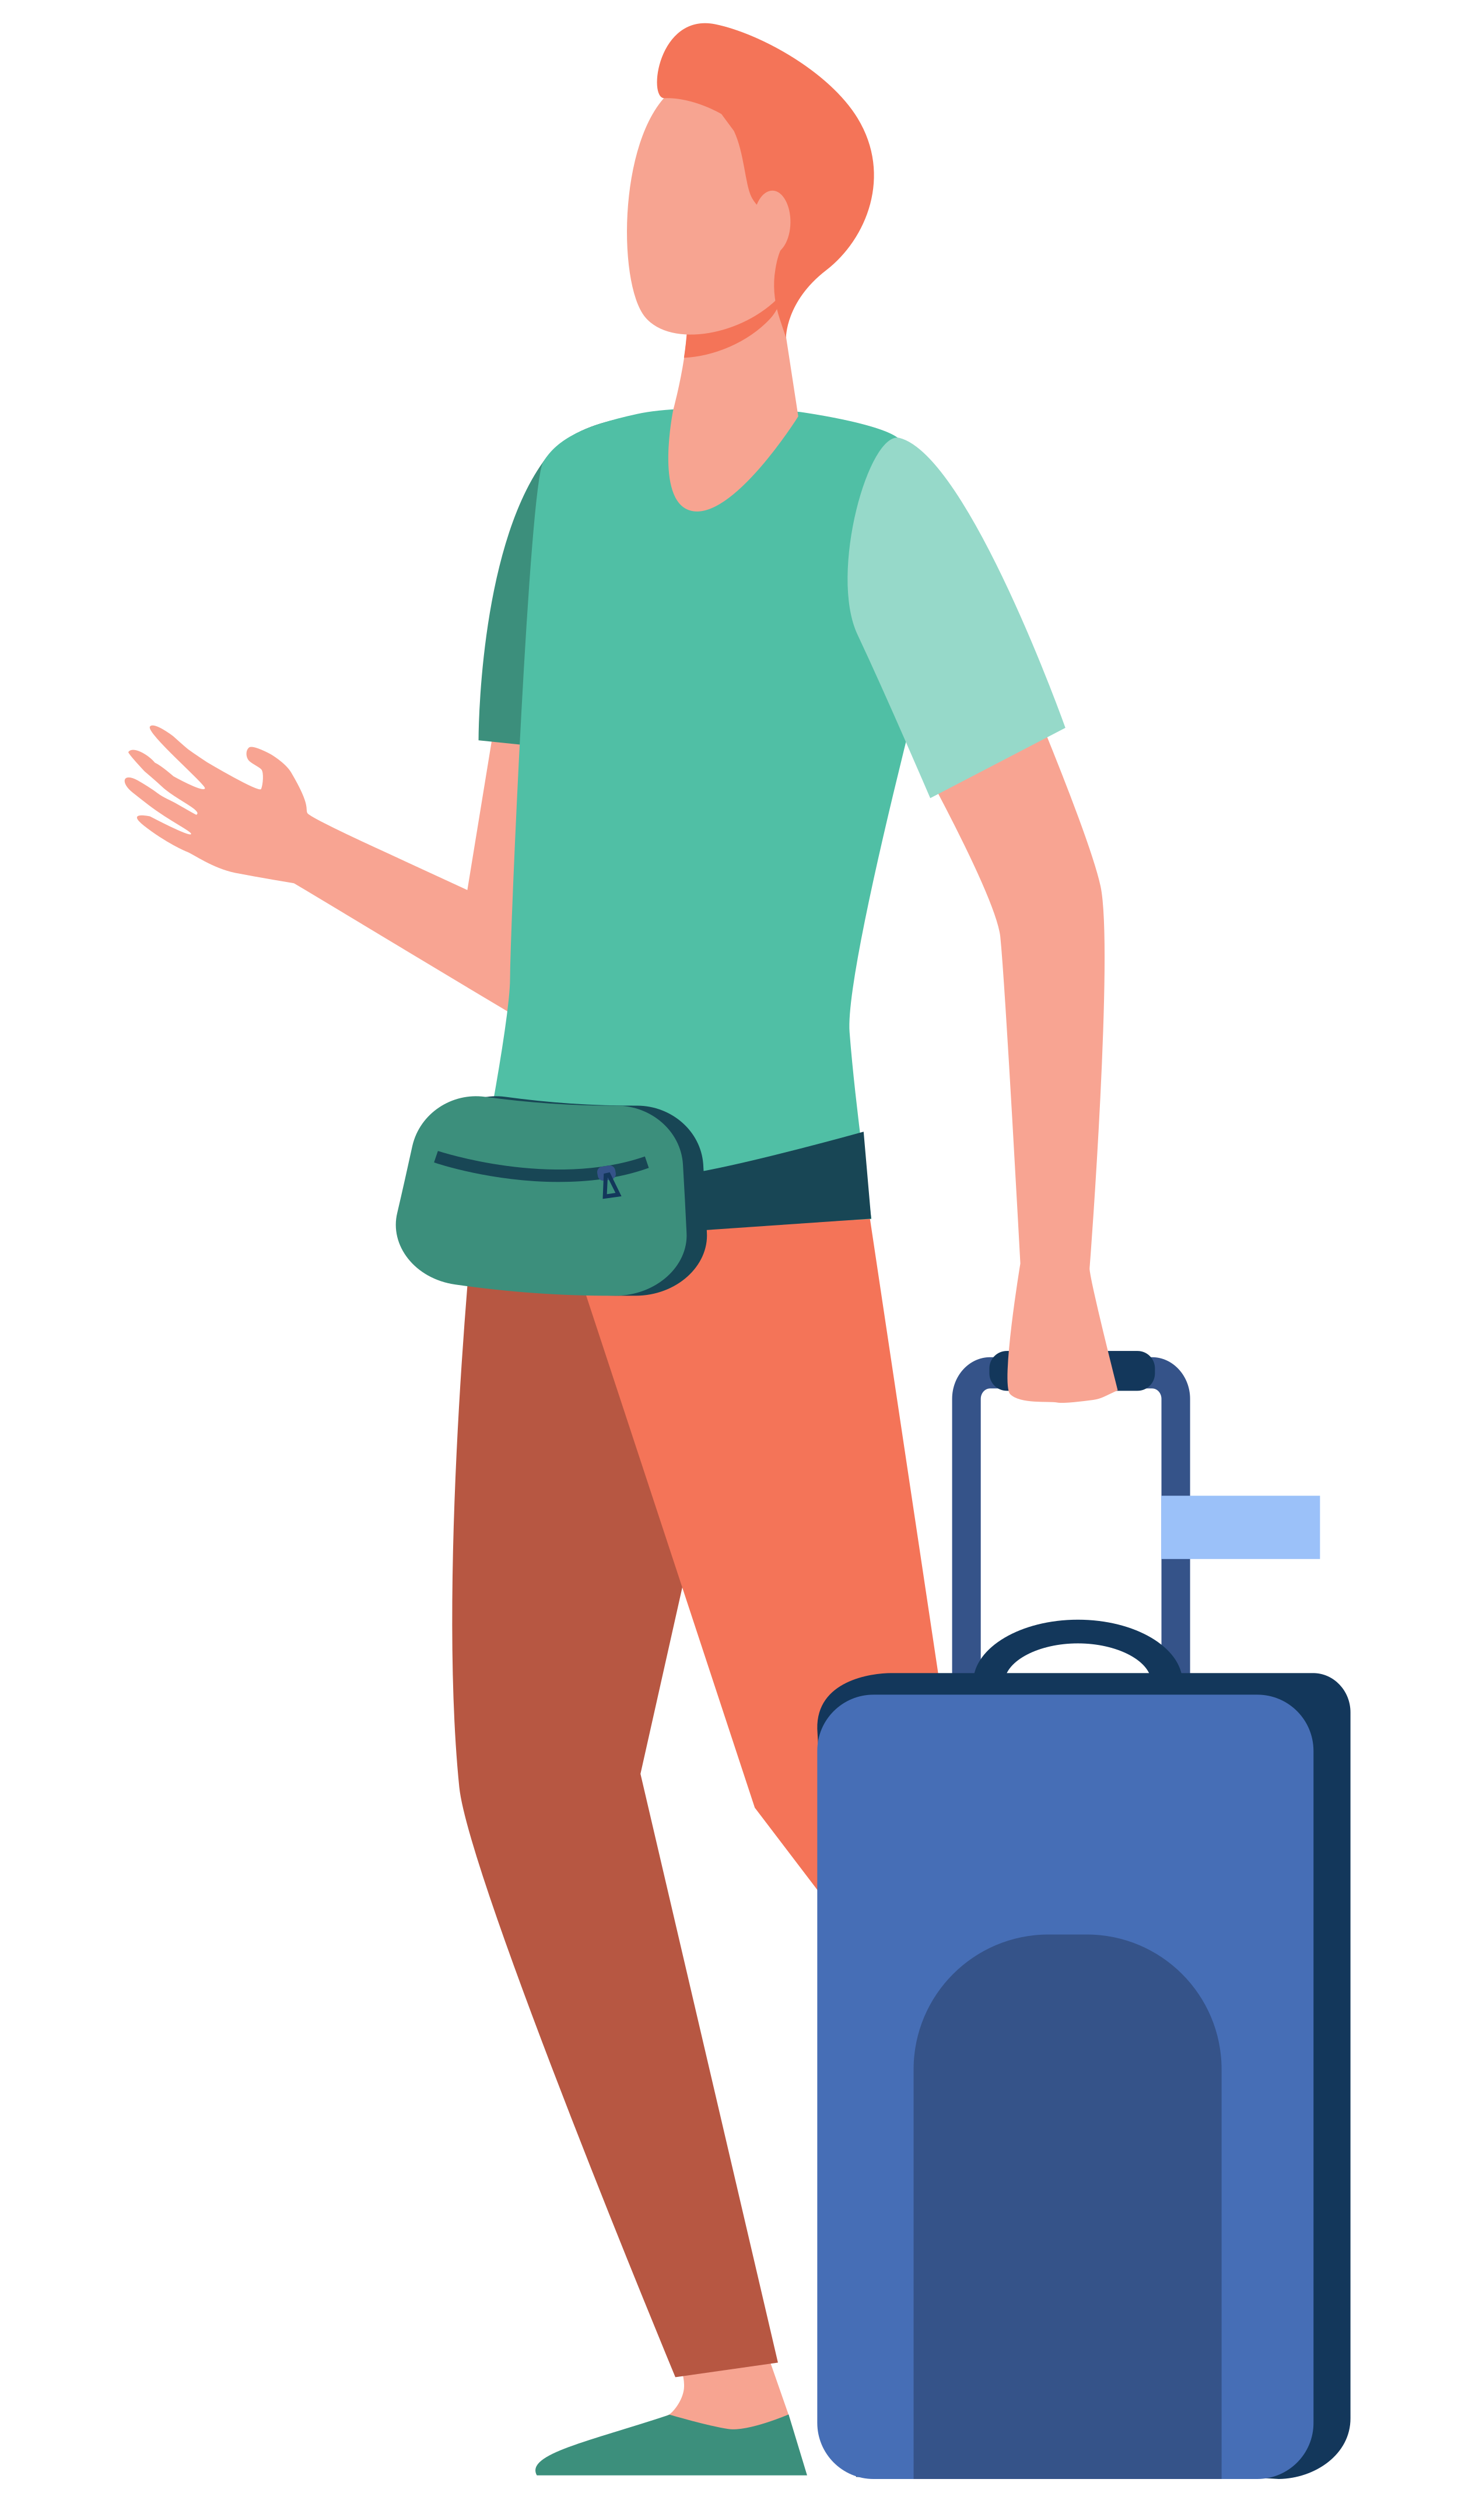 <?xml version="1.0" encoding="utf-8"?>
<!-- Generator: Adobe Illustrator 23.0.0, SVG Export Plug-In . SVG Version: 6.00 Build 0)  -->
<svg version="1.1" id="Layer_1" xmlns="http://www.w3.org/2000/svg" xmlns:xlink="http://www.w3.org/1999/xlink" x="0px" y="0px"
	 viewBox="0 0 560 960" style="enable-background:new 0 0 560 960;" xml:space="preserve">
<style type="text/css">
	.st0{fill:#F7A491;}
	.st1{fill:#B75742;}
	.st2{fill:#F47458;}
	.st3{fill:#F8A492;}
	.st4{fill:#3C8F7C;}
	.st5{fill:#184655;}
	.st6{fill:#50BFA5;}
	.st7{fill:#13375B;}
	.st8{fill:#355389;}
	.st9{fill:#466EB6;}
	.st10{fill:#96D9C9;}
	.st11{fill:#9BC1F9;}
</style>
<g>
	<path class="st0" d="M431.8,875.9c0,0,10.3,10.2,10.6,14c0.2,3.7,0.9,43.9-3.3,47.6c-4.2,3.7-16.6,6.4-12.6,10.6
		c3,3.2,26.1,2.5,41.5,1.6c4.5-0.3,10.1-36.5,11.9-41.8c2.6-7.7,11.9-24.5,9.5-29.9c-1.1-2.6-9.6-8.6-17.3-13.6
		c-8.1-5.3-15.8-17.1-15.8-17.1L431.8,875.9z"/>
	<path class="st0" d="M293.7,901c0,0,8,22.9,9.1,26.1c0.1,0.2,3.5,14.9,3.5,18.7c0,14.3-63.7-12.1-49.4-18.5c1.3-0.6,5.3-5.2,5.8-10
		c0.7-7.5-5.4-16.9-5.4-16.9L293.7,901z"/>
	<g>
		<path class="st1" d="M205.8,398.8l-23.1,59.7c0,0-15,142.5-6.3,227.8c3.7,35.7,83,226.6,83,226.6l39.4-5.6l-52.8-226.1l19.4-86.5
			L293,423.8L205.8,398.8z"/>
		<path class="st2" d="M314.4,401.9l19.8,66.5L364.3,669L466,856.7c0,0-15.3,23.5-31.7,27.2L289.9,694.2l-78.2-237.5l2.7-52.8
			L314.4,401.9z"/>
	</g>
	<path class="st3" d="M220.9,357.5c2-5.2,21.6-107.8,21.6-107.8l-48.8,5.2l-14.2,86.9c-17.2-7.9-31.6-14.6-31.6-14.6
		s-28.5-12.9-29.8-14.9c-1-1.7,1.5-2.5-6.3-15.7c-2.3-3.8-7.9-7-7.9-7s-6.9-3.8-8.3-2.5c-1.4,1.3-1.1,3.7-0.1,4.9
		c1,1.2,3.9,2.4,4.9,3.5c1,1.2,0.6,5.9-0.1,7.5c-0.8,1.6-20.8-10.3-20.8-10.3s-5.6-3.7-7.3-5c-1.5-1.2-5.7-5-5.7-5s-7.4-5.7-8.9-3.7
		c-1.8,2.4,21.9,22.6,21.1,23.8c-0.9,1.6-12.1-4.7-12.1-4.7s-4.6-4.1-7.1-5.2c-2.4-3-8.5-6.6-10.2-4.1c-0.3,0.5,6.2,7.4,6.2,7.4
		s4.5,3.8,6.5,5.7c3.5,3.4,10,6.7,12.6,8.8c2.1,1.8,0.9,1.9,0.9,2.2c0,0.2-3.2-1.7-7.6-4.2c-2.2-1.3-5-2.3-7.4-4.1
		c-2.2-1.7-5.5-3.7-7.6-4.9c-5.8-3.2-6.8,0.9-1.9,4.7c1.9,1.5,3.9,3.1,6,4.7c8.1,6.2,16.7,10.2,16.4,11.2
		c-0.5,1.3-15.8-6.8-15.8-6.8s-9.5-2.1-2.3,3.6c8.4,6.6,16.1,9.9,16.5,10c2.4,0.9,9.8,6.3,18.5,8.1c8.7,1.7,22.6,4,22.6,4
		c6.8,3.9,62.9,38,96.7,57.9l24.8-30.2c-2.8-1.3-8.3-3.8-15.1-6.9C220.2,358.8,220.7,357.9,220.9,357.5z"/>
	<path class="st4" d="M183.8,284.3l56.1,5.8c0,0,2.6-46.6,2.6-68.9c0-27-3.6-60.6-6.8-59.9c-9,2.1-19.9,6-27.1,16.1
		C183.6,212.3,183.8,284.3,183.8,284.3z"/>
	<path class="st5" d="M471.5,864.1c0,0-21.7,66.7-31,69.9c-2.5,0.9-16.4,4.4-18.6,9.7c-0.1,0.1-0.1,0.3-0.1,0.5
		c-0.7,3.4,2.1,6.5,5.6,6.5h44.2c0,0,6.3-29.9,8.8-43.1c0,0,13.1-32.1,11.7-35C490.3,869.7,471.5,864.1,471.5,864.1z"/>
	<path class="st4" d="M310,950.6l-7.1-23.4c0,0-15.5,6.7-23.1,5.6c-7.7-1.1-22.6-5.5-22.6-5.5c-30.6,10.2-55.6,15.1-51,23.3l0,0H310
		z"/>
	<path class="st6" d="M307.3,158.2c0,0,29.7,4.1,37.5,9.9c8.8,6.5,25.2,32.3,25.2,32.3s-45.9,167-43.7,195.9
		c2.2,28.9,8.4,71.8,8.4,71.8s-110.2,7-152-9.5c0,0,13.2-65.6,13.2-82.8c0-17.2,7.4-189.3,12.7-198.3c5.3-9,15.9-14.1,36-18.5
		C264.8,154.5,307.3,158.2,307.3,158.2z"/>
	<path class="st0" d="M299.2,111.7l7.4,48.2c0,0-25.7,41.1-41.7,36.1c-13.5-4.2-6.3-38.7-6.3-38.7s2.6-9.5,4.2-20.1
		c1.1-7.3,1.8-15.2,0.9-20.7C261.4,102.8,299.2,111.7,299.2,111.7z"/>
	<path class="st2" d="M263.6,116.5c-2.2-13.6,35.6-4.7,35.6-4.7l0.6,4c-1.1,2.7-2.5,5-4.1,6.7c-8.4,9-21.6,14.4-33,14.9
		C263.8,130,264.5,122.1,263.6,116.5z"/>
	<g>
		<path class="st0" d="M305.4,43.6c1.1-0.4,8.6,54.8-5.7,70c-14.2,15.2-41.9,20.2-51.9,8.2c-11-13.2-10.4-72.6,11.7-88.2
			C281.6,18,305.4,43.6,305.4,43.6z"/>
		<path class="st2" d="M274.7,9.3c17.1,3.5,43.8,18.2,54.7,36.1c13.4,22,3.5,46.4-12.1,58.4c-15.6,12-15.4,25.9-15.4,25.9l-2.4-7.2
			c-1.8-5.4-2.6-11.2-2-16.8c0.4-3.4,1.1-7.1,2.5-10.1c3.7-8-8.1-13.3-11.4-20c-2.5-5.1-2.7-16.8-6.7-25.3l-4.8-6.5
			c0,0-10.8-6.5-21.9-6.1C248.6,37.9,252.8,4.9,274.7,9.3z"/>
		<path class="st0" d="M289.4,85.3c-0.1,6.7,3,12.3,6.9,12.3c3.9,0.1,7.2-5.3,7.3-12.1c0.1-6.7-3-12.3-6.9-12.3
			C292.7,73.2,289.5,78.6,289.4,85.3z"/>
	</g>
	<g>
		<rect x="328.8" y="932.7" class="st7" width="24.5" height="18.5"/>
		<g>
			<path class="st8" d="M376.7,537.2c0-2.2,1.6-4,3.6-4h62.2c2,0,3.6,1.8,3.6,4v109.8h11V537.2c0-8.8-6.6-16-14.6-16h-62.2
				c-8.1,0-14.6,7.2-14.6,16v109.8h11V537.2z"/>
		</g>
		<path class="st7" d="M491.2,952l-148.8-8.3c-8,0-14.4-6.8-14.4-15.1l-14.1-264.7c-0.4-18.5,20.6-21.4,28.5-21.4h161.9
			c8,0,14.4,6.8,14.4,15.1v271C518.8,942.6,505,951.8,491.2,952z"/>
		<path class="st9" d="M482.9,952H335.5c-12,0-21.6-9.7-21.6-21.6V672.4c0-12,9.7-21.6,21.6-21.6h147.4c12,0,21.6,9.7,21.6,21.6
			v257.9C504.6,942.3,494.9,952,482.9,952z"/>
		<path class="st8" d="M469.2,952H350.9V794.7c0-28.6,23.2-51.8,51.8-51.8h14.7c28.6,0,51.8,23.2,51.8,51.8V952z"/>
		<path class="st7" d="M414,631.1c15,0,27.7,6.6,28.2,14.6h12C453.8,632.6,436,622,414,622c-21.9,0-39.8,10.6-40.2,23.7h12
			C386.4,637.7,399,631.1,414,631.1z"/>
		<path class="st7" d="M436.9,534.1h-50.2c-3.7,0-6.7-3-6.7-6.7v-1.9c0-3.7,3-6.7,6.7-6.7h50.2c3.7,0,6.7,3,6.7,6.7v1.9
			C443.6,531.1,440.6,534.1,436.9,534.1z"/>
	</g>
	<path class="st3" d="M343.6,274.1c0,0,38.6,67.6,40.6,85.6c1.9,18,7.7,125.5,7.7,125.5s-7.7,46.4-3.9,50.2c3.9,3.9,14.8,2.6,18,3.2
		c2.4,0.5,10.1-0.5,13.9-1c1.4-0.2,2.8-0.6,4.1-1.2l5.3-2.5c0,0-11.1-43.7-10.8-46.9c0.3-3.2,9.3-122.9,4.2-146.7
		c-5.2-23.8-39.9-103.6-39.9-103.6L343.6,274.1z"/>
	<path class="st10" d="M409.2,279.5l-51.9,27c0,0-16.9-39.4-27.9-62.7c-11.2-23.6,4.4-78.8,16.2-75.6
		C372.2,175.4,409.2,279.5,409.2,279.5z"/>
	<path class="st5" d="M270.1,447c0.5,8.8,1,17.5,1.4,26.3c0.8,12.8-11.6,24.3-27.5,24.3c-20.6,0.1-41.1-1.4-61.3-4.3
		c-15.6-2.2-25.4-15.1-22.3-27.6c2-8.5,3.9-17.1,5.8-25.7c2.9-12.5,15.2-20.5,27.8-18.8c16.8,2.3,33.8,3.5,50.9,3.4
		C257.8,424.7,269.1,434.2,270.1,447z"/>
	<path class="st5" d="M331.7,434.6c0,0-43.7,12.2-65.4,15.8l1.5,22.2l66.8-4.6L331.7,434.6z"/>
	<path class="st4" d="M262.3,447c0.5,8.8,1,17.5,1.4,26.3c0.8,12.8-11.6,24.3-27.5,24.3c-20.6,0.1-41.1-1.4-61.3-4.3
		c-15.6-2.2-25.4-15.1-22.3-27.6c2-8.5,3.9-17.1,5.8-25.7c2.9-12.5,15.2-20.5,27.8-18.8c16.8,2.3,33.8,3.5,50.9,3.4
		C250,424.7,261.4,434.2,262.3,447z"/>
	<g>
		<path class="st5" d="M214.5,453.9c-25.3,0-46.5-7-47.8-7.5l1.5-4.4c0.4,0.1,43.7,14.5,79.5,2.1l1.5,4.4
			C237.8,452.6,225.7,453.9,214.5,453.9z"/>
	</g>
	<path class="st8" d="M234.7,453l-2.6,0.4c-1.2,0.2-2.3-0.6-2.5-1.8l-0.2-1.1c-0.2-1.2,0.6-2.3,1.8-2.5l2.6-0.4
		c1.2-0.2,2.3,0.6,2.5,1.8l0.2,1.1C236.7,451.6,235.9,452.8,234.7,453z"/>
	<path class="st7" d="M234.2,450.2l-2.3,0.5l-0.4,9.7l7.2-1L234.2,450.2z M233.4,452.1l3,6l-3.3,0.5L233.4,452.1z"/>
	<rect x="446" y="574.4" class="st11" width="61" height="24.3"/>
</g>
</svg>
